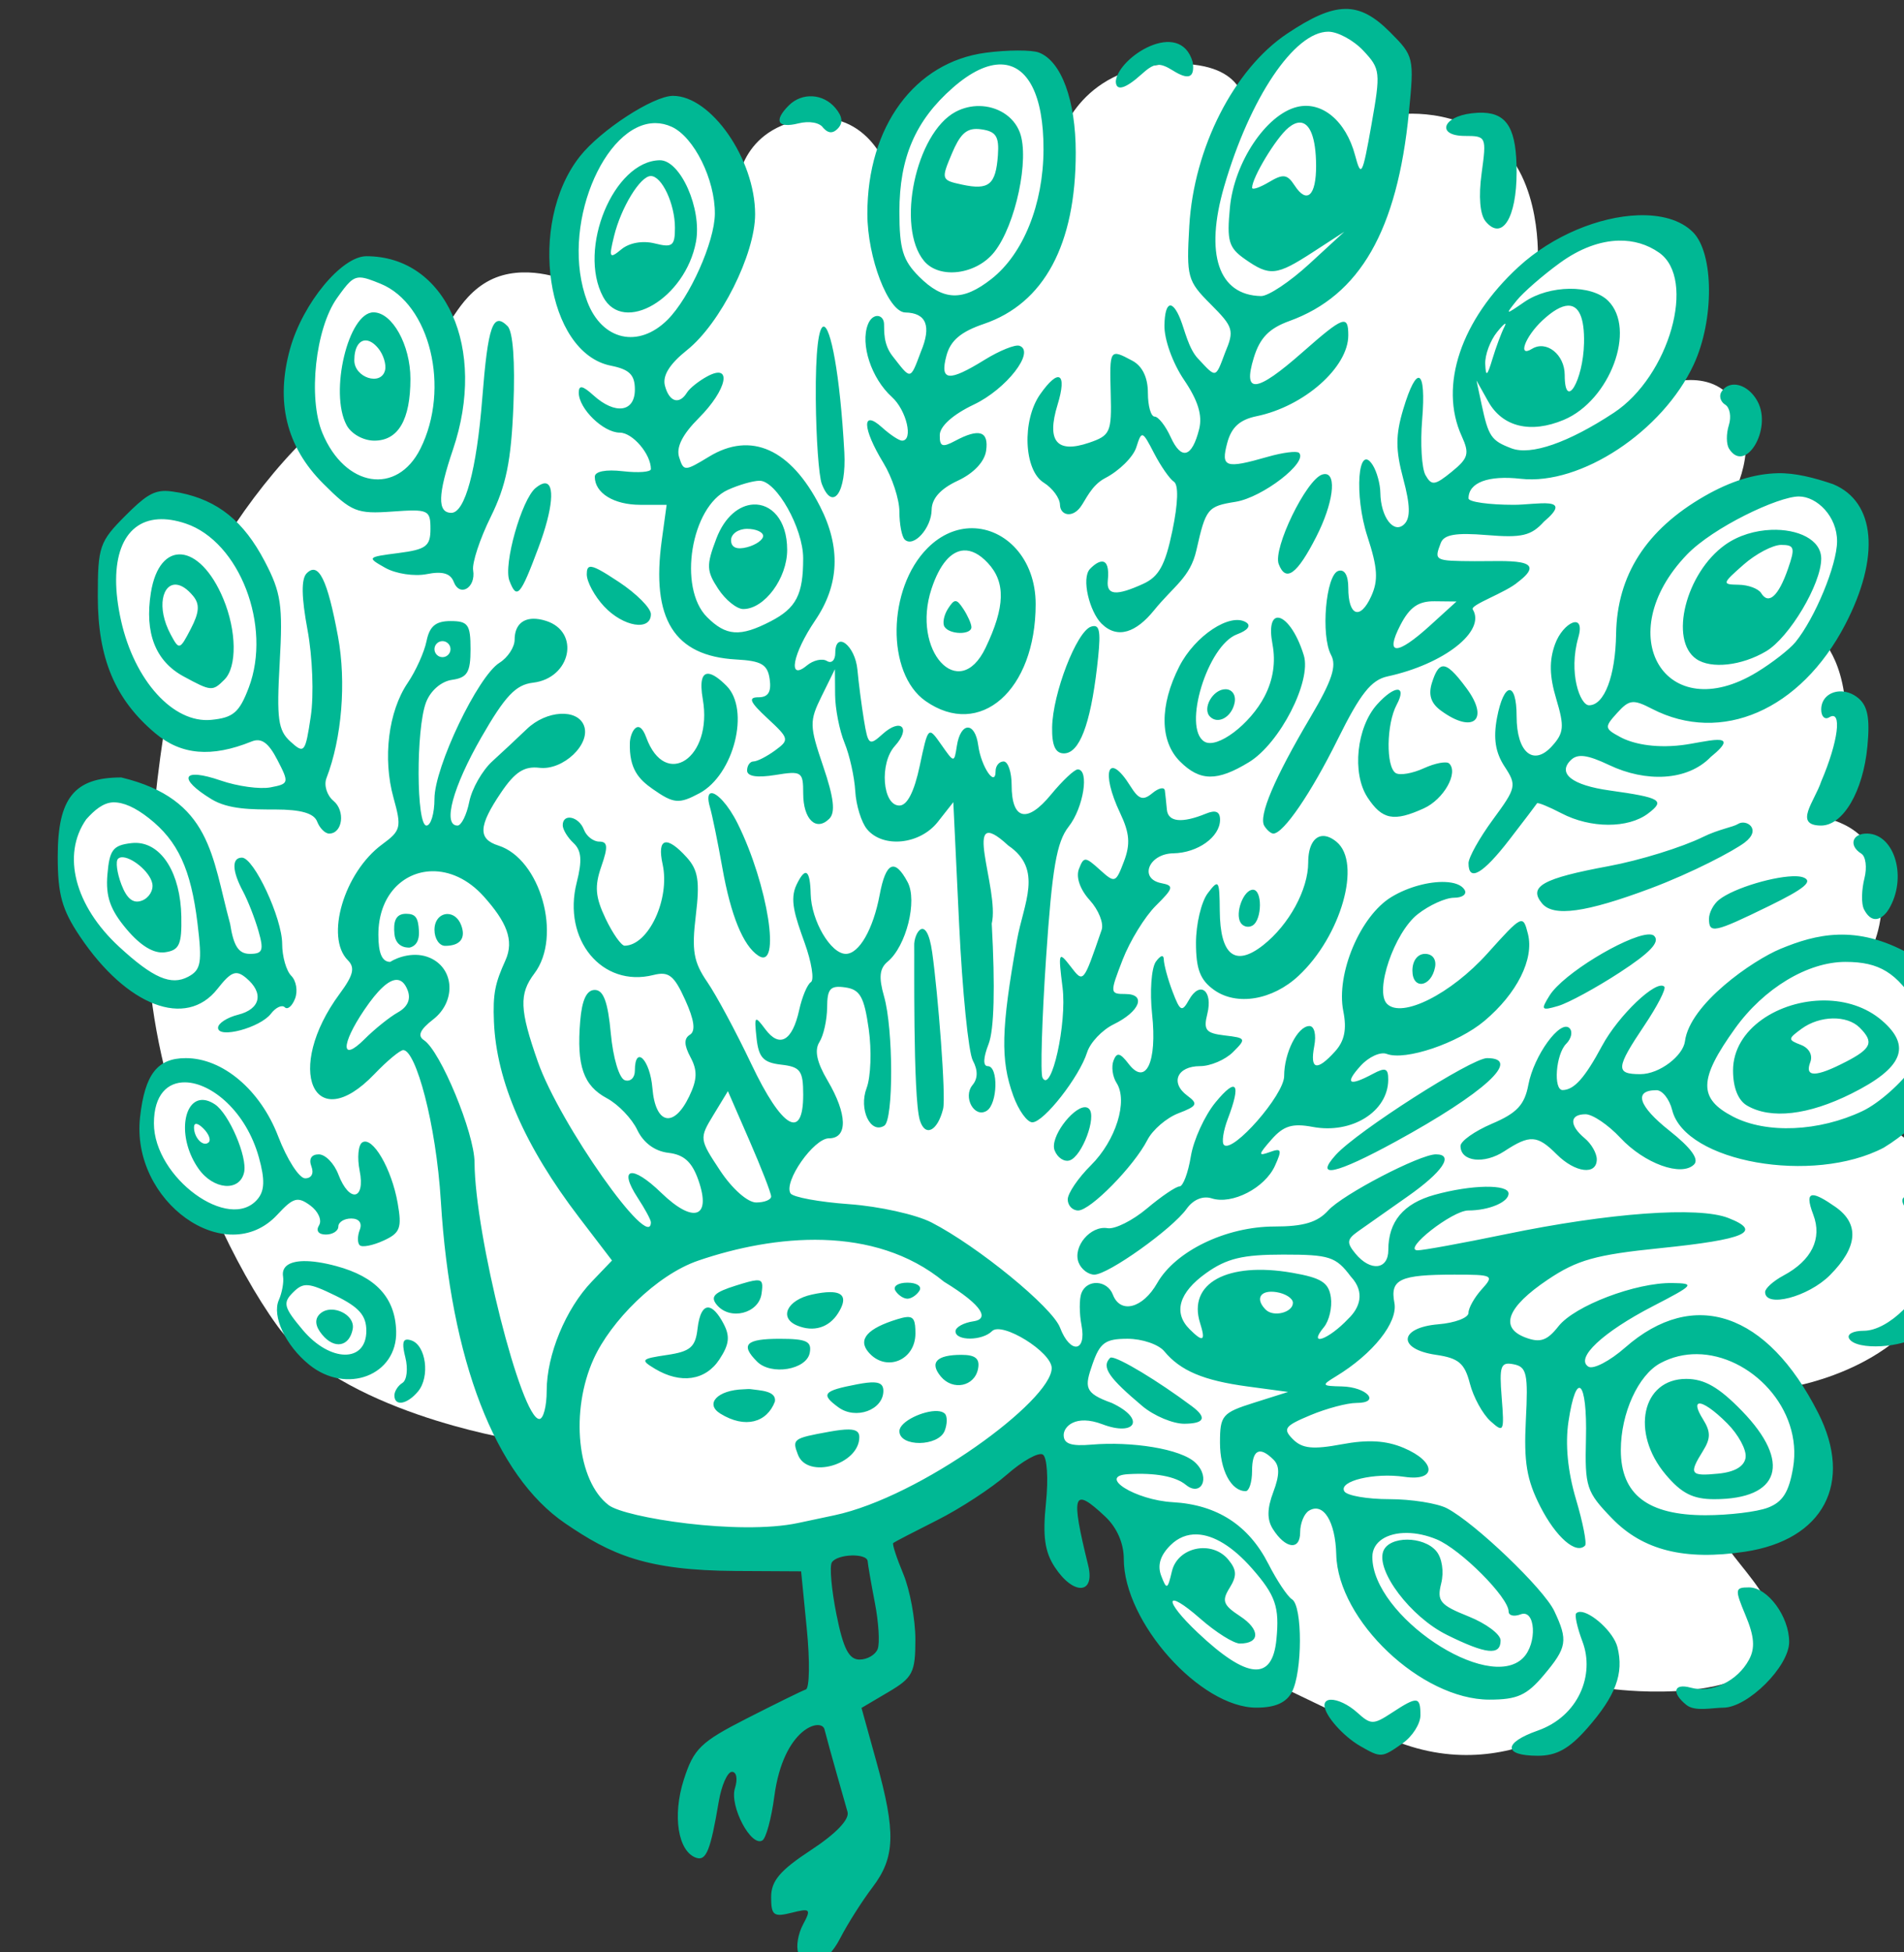 <?xml version="1.0" ?><svg height="367.227mm" viewBox="0 0 358.333 367.227" width="358.333mm" xmlns="http://www.w3.org/2000/svg">
    <rect x="0" y="0" width="358.333" height="367.227" fill="#333333" stroke="none"/>
    <path d="m 26978.898,4038.764 c -41.579,-1.399 -61.488,53.908 -61.488,53.908 0,0 0.824,-33.525 -59.915,-27.948 -60.739,5.576 -72.079,56.251 -72.079,56.251 0,0 11.127,-58.477 -40.318,-60.418 -51.447,-1.941 -79.327,82.318 -79.327,82.318 0,0 -13.107,-47.794 -60.935,-39.463 -47.828,8.331 -47.59,50.784 -47.59,50.784 0,0 -0.367,-72.069 -63.732,-54 -63.368,18.069 -58.504,117.285 -58.504,117.285 0,0 -29.008,-12.166 -53.322,0.338 -24.315,12.504 -30.228,41.061 -33.514,30.078 -3.286,-10.983 -27.478,-43.935 -56.303,-38.076 -28.826,5.859 -40.581,35.203 -45.65,77.869 l 0.468,0.102 c -1.249,15.756 0.962,30.753 3.852,42.617 -20.038,19.563 -39.913,45.079 -55.105,69.008 -31.215,-27.765 -60.54,-38.854 -75.606,-5.064 -29.255,65.616 8.055,110.765 32.525,131.691 -3.284,19.484 -6.14,40.399 -8.371,61.842 -20.81,-13.464 -38.609,-14.671 -48.8,6.562 -34.299,71.457 27.75,112.239 45.136,121.959 2.095,22.273 6.402,45.527 12.436,68.799 -10.08,9.38 -16.629,23.247 -14.135,43.801 4.48,36.921 24.287,47.838 47.611,51.08 13.946,31.164 29.521,59.057 44.756,80.064 43.748,60.324 166.164,80.262 166.164,80.262 0,0 19.434,35.655 42.246,51.623 22.813,15.968 44.794,17.696 110.508,24.117 65.715,6.421 214.324,-79.588 214.324,-79.588 l 62.616,57.809 c 0,0 12.203,32.528 42.056,74.518 29.854,41.99 71.348,45.539 71.348,45.539 0,0 -33.361,-15.954 75.155,36.129 89.856,43.127 161.993,-25.515 162.491,-32.864 0,0 84.49,11.658 112.09,-21.799 27.6,-33.457 -48.535,-85.248 -26.662,-85.586 21.874,-0.338 53.887,-38.609 53.887,-38.609 l -10.328,-68.52 c 0,0 90.365,-14.444 107.544,-84.991 17.18,-70.547 -40.818,-100.558 -40.818,-100.558 0,0 46.752,-36.076 41.026,-77.137 -5.727,-41.061 -51.055,-49.273 -51.055,-49.273 0,0 11.922,-23.15 4.506,-56.354 -7.416,-33.203 -42.715,-36.16 -42.715,-36.16 0,0 14.739,-0.93 19.059,-54.41 4.318,-53.48 -17.463,-72.32 -17.463,-72.32 0,0 35.205,-84.84 10.9,-101.422 -24.306,-16.582 -76.549,6.131 -76.549,6.131 0,0 22.907,-35.23 7.041,-67.758 -15.865,-32.528 -55.482,-16.307 -55.482,-16.307 0,0 51.257,-77.559 7.228,-104.342 -44.029,-26.782 -94.066,16.137 -94.066,16.137 0,0 3.594,-58.827 -30.746,-85.596 -33.212,-25.889 -72.459,-18.293 -72.459,-18.293 0,0 29.854,-34.64 -24.783,-57.367 -6.83,-2.841 -13.213,-4.199 -19.153,-4.398 z" fill="#FFFFFF" transform="translate(114.727,72.497) translate(-5489.376,191.468) matrix(0.265,0,0,0.265,-1524.344,-1328.946)"/>
    <path d="m 26989.18,4025.127 c -11.168,0.176 -23.881,6.021 -41.182,17.582 -37.768,25.243 -66.235,81.183 -69.432,136.435 -2.103,36.368 -1.363,39.081 15.176,55.621 16.178,16.177 16.888,18.568 10.225,34.416 -6.947,18.627 -6.207,18.046 -19.26,4.15 -6.654,-7.083 -9.31,-20 -12.43,-27.826 -5.629,-14.105 -11.018,-13.359 -11.377,4.197 -0.204,10.016 5.836,26.841 13.905,38.73 9.953,14.666 13.203,25.245 10.754,35 -5.076,20.225 -12.618,22.337 -20.217,5.664 -3.646,-8.004 -8.782,-14.555 -11.41,-14.555 -2.629,0 -4.778,-7.595 -4.778,-16.879 0,-10.861 -3.926,-18.977 -11.011,-22.77 -16.133,-8.638 -16.243,-8.472 -15.391,23.4 0.732,27.382 -0.272,29.657 -15.369,34.799 -22.956,7.816 -30.327,-1.064 -22.381,-26.951 6.962,-22.687 0.874,-26.334 -12.379,-7.41 -13.005,18.567 -11.583,53.865 2.525,62.674 6.262,3.911 11.472,10.976 11.567,15.703 0.155,7.403 8.444,9.657 14.42,1.826 3.814,-4.994 7.775,-15.616 17.728,-20.758 9.954,-5.144 19.883,-14.976 22.065,-21.846 3.834,-12.082 4.249,-11.948 12.615,4.205 4.758,9.187 11.091,18.292 14.074,20.23 3.395,2.206 2.999,15.207 -1.062,34.775 -5.081,24.467 -9.58,32.652 -20.752,37.742 -19.194,8.747 -26.179,8.13 -25.114,-2.373 1.888,-18.631 -6.835,-14.313 -12.64,-8.232 -6.388,6.691 -0.198,30.448 8.088,38.736 11.509,11.511 24.844,6.13 37.369,-9.326 14.159,-17.472 25.698,-23.239 30.096,-42.699 6.697,-29.634 7.867,-31.169 27.849,-34.361 19.141,-3.06 51.645,-28.14 45.035,-34.75 -1.523,-1.525 -11.55,-0.253 -22.281,2.826 -30.134,8.642 -33.349,7.533 -28.687,-9.904 2.968,-11.096 8.886,-16.473 20.855,-18.936 33.679,-6.929 65.1,-34.646 65.1,-57.42 0,-14.886 -3.365,-13.631 -32.661,12.152 -32.709,28.794 -42.452,29.852 -34.439,3.744 4.33,-14.105 10.876,-20.848 25.322,-26.068 50.067,-18.103 76.578,-64.365 84.819,-147.994 3.84,-38.98 3.574,-40.117 -13.43,-57.119 -11.114,-11.116 -20.737,-16.609 -31.904,-16.433 z m -11.866,16.164 c 6.696,0 17.878,6.071 24.848,13.492 12.137,12.918 12.38,15.148 5.74,52.656 -6.37,35.992 -7.311,37.742 -11.595,21.625 -6.518,-24.52 -23.672,-38.758 -41.352,-34.322 -21.894,5.495 -44.469,39.33 -47.535,71.25 -2.298,23.919 -0.927,28.645 10.664,36.766 17.634,12.352 22.342,11.86 48.4,-5.061 l 22.143,-14.375 -24.926,22.916 c -13.709,12.603 -29.082,22.828 -34.158,22.74 -30.311,-0.568 -40.17,-29.836 -26.217,-77.836 18.309,-62.979 49.88,-109.852 73.988,-109.852 z m -150.931,35.147 c 0,7.383 6.701,5.554 18.371,-5.01 8.965,-8.111 12.62,-8.525 22.234,-2.522 10.395,6.49 15.685,5.808 14.004,-5.997 -9.025,-31.527 -52.984,-3.544 -54.609,13.528 z m -69.621,-21.787 c -6.859,0.024 -15.016,0.555 -22.817,1.588 -50.44,6.69 -84.097,52.456 -84.017,114.381 0.02,31.194 14.859,69.75 26.935,70.006 14.999,0.298 18.711,9.692 11.041,27.936 -7.752,20.739 -7.001,19.688 -20.07,3.074 -6.729,-8.557 -5.843,-17.925 -6.066,-22.978 -0.298,-6.866 -8.103,-8.078 -11.442,0.421 -5.556,14.145 2.442,38.365 17.024,51.562 10.425,9.436 15.431,30.98 7.199,30.98 -2.102,0 -8.507,-4.238 -14.233,-9.422 -14.51,-13.129 -13.965,0.679 0.996,25.217 6.251,10.25 11.366,25.835 11.366,34.631 0,8.796 1.686,17.675 3.746,19.736 v 0 c 6.142,6.141 19.012,-8.006 19.148,-21.047 0.08,-8.022 6.323,-14.991 18.5,-20.648 11.326,-5.265 19.078,-13.455 20.199,-21.348 1.979,-13.936 -4.951,-16.105 -22.119,-6.916 -8.99,4.813 -10.971,4.026 -10.804,-4.271 0.127,-6.24 9.458,-14.555 24.193,-21.547 23.183,-11.003 43.939,-37.77 32.371,-41.744 -3.033,-1.042 -14.148,3.442 -24.699,9.961 -25.667,15.866 -31.973,15.173 -27.121,-2.967 2.861,-10.701 10.247,-16.96 26.547,-22.502 42.827,-14.555 65.279,-56.372 65.279,-121.59 0,-37.187 -10.207,-64.937 -26.133,-71.049 -2.605,-1 -8.165,-1.485 -15.023,-1.461 z m -11.664,9.906 c 18.637,0.514 30.072,21.674 29.925,60.504 -0.146,38.729 -14.329,73.953 -36.931,91.733 -20.404,16.048 -34.212,15.617 -51.442,-1.615 -11.534,-11.53 -13.972,-19.579 -13.972,-46.102 0,-38.298 11.337,-64.638 37.834,-87.904 13.086,-11.489 24.823,-16.884 34.586,-16.615 z m -233.196,22.277 c -14.024,0 -51.525,24.4 -66.226,43.088 -37.452,47.611 -23.825,139.295 22.066,148.471 13.22,2.648 17.076,6.469 17.076,16.938 0,16.109 -14.013,18.059 -29.439,4.098 -7.707,-6.975 -10.41,-7.458 -10.41,-1.867 0,11.366 17.469,28.369 29.146,28.369 9.092,0 22.088,15.22 22.088,25.867 0,2.115 -8.966,2.795 -19.924,1.516 -12.098,-1.411 -19.925,0.131 -19.925,3.932 0,11.584 13.535,19.922 32.339,19.922 h 18.678 l -3.453,25.186 c -7.655,55.847 8.774,82.174 52.799,84.607 18.066,0.995 22.359,3.521 23.851,14.023 1.28,9.013 -1.077,12.811 -7.949,12.811 -7.61,0 -6.204,3.3 6.367,14.949 15.473,14.341 15.695,15.271 5.436,22.773 -5.882,4.3 -12.769,7.814 -15.301,7.814 -2.533,0 -4.605,2.9 -4.605,6.439 0,4.181 6.993,5.303 19.925,3.209 18.904,-3.071 19.924,-2.397 19.924,13.15 0,18.368 9.196,27.213 18.555,17.857 4.439,-4.439 3.221,-14.866 -4.328,-37.08 -9.855,-28.991 -9.925,-32.078 -1.11,-49.973 l 9.397,-19.068 0.137,18.133 c 0.07,9.97 3.083,25.34 6.695,34.156 3.612,8.813 7.038,24.227 7.613,34.252 0.576,10.025 4.34,22.195 8.364,27.039 11.339,13.664 37.566,10.96 50.265,-5.188 l 11.014,-13.998 4.115,86.438 c 2.263,47.542 6.635,91.15 9.717,96.91 3.706,6.924 3.653,12.82 -0.158,17.416 -7.095,8.547 1.231,23.777 10.029,18.338 7.786,-4.811 8.445,-31.701 0.773,-31.701 -3.478,0 -3.27,-5.864 0.551,-15.658 3.963,-10.158 4.755,-40.176 2.26,-85.531 5.798,-24.329 -23.128,-87.752 11.742,-55.43 25.059,16.995 10.865,40.902 6.139,67.357 -11.239,62.926 -11.761,84.91 -2.615,110.201 v 0.025 c 3.761,10.399 9.862,18.904 13.557,18.904 8.167,0 33.372,-32.181 38.899,-49.66 2.2,-6.962 10.706,-15.93 18.9,-19.926 18.656,-9.099 23.399,-21.498 8.225,-21.498 -10.989,0 -11.042,-0.689 -1.897,-24.314 5.177,-13.373 15.786,-30.636 23.578,-38.363 12.63,-12.523 13.058,-14.257 3.944,-16.012 -16.144,-3.111 -9.06,-20.892 8.441,-21.188 17.401,-0.3 33.223,-11.643 33.223,-23.824 0,-5.81 -3.113,-7.174 -9.963,-4.365 -17.11,7.024 -27.009,6.004 -27.807,-2.869 -0.421,-4.695 -1.065,-10.771 -1.424,-13.504 -0.361,-2.733 -4.356,-1.896 -8.877,1.857 -6.605,5.482 -9.672,4.499 -15.601,-4.996 -15.716,-25.164 -21.314,-10.446 -7.278,19.129 6.759,14.244 7.373,22.059 2.702,34.348 -5.843,15.366 -6.425,15.562 -17.17,5.842 -10.351,-9.368 -11.378,-9.402 -14.809,-0.463 -2.23,5.811 0.809,14.542 7.697,22.121 6.26,6.887 10.058,16.362 8.442,21.058 -13.242,38.474 -12.799,37.963 -22.334,25.617 -8.202,-10.618 -8.567,-9.593 -5.43,15.264 3.219,25.506 -7.981,75.856 -14.25,64.057 -1.554,-2.918 -0.411,-41.162 2.541,-84.977 4.301,-63.826 7.498,-82.37 16.076,-93.273 10.519,-13.373 14.82,-40.504 6.438,-40.592 -2.348,-0.029 -10.926,8.047 -19.063,17.945 -16.95,20.622 -27.902,17.932 -27.902,-6.844 0,-9.209 -2.562,-16.744 -5.693,-16.744 -3.132,0 -5.694,3.073 -5.694,6.83 0,12.08 -10.31,-3.155 -12.326,-18.213 -2.284,-17.075 -12.518,-16.829 -15.187,0.342 -1.896,12.198 -1.901,12.199 -11.127,-0.973 -9.185,-13.111 -9.26,-13.035 -15.221,15.062 -3.941,18.574 -8.903,28.246 -14.492,28.246 -11.995,0 -14.284,-30.017 -3.221,-42.24 11.765,-13.001 4.298,-20.237 -8.723,-8.453 -9.404,8.509 -10.268,7.861 -13.191,-9.953 -1.721,-10.477 -3.804,-26.543 -4.631,-35.693 -1.575,-17.423 -15.736,-28.192 -15.736,-11.965 0,5.144 -2.673,7.701 -5.942,5.68 -3.267,-2.019 -9.673,-0.578 -14.232,3.207 -13.876,11.514 -10.212,-8.258 5.941,-32.06 17.11,-25.213 18.246,-51.819 3.453,-80.807 -20.841,-40.835 -49.062,-53.518 -78.812,-35.428 -17.375,10.563 -18.082,10.576 -21.303,0.432 -2.234,-7.042 2.357,-16.186 13.932,-27.762 20.113,-20.115 24.112,-39.285 6.195,-29.697 -6.088,3.259 -12.641,8.473 -14.566,11.584 -5.493,8.891 -12.628,6.657 -15.649,-4.896 -1.859,-7.113 3.29,-15.388 15.772,-25.346 23.658,-18.879 48.283,-68.029 48.283,-96.371 0,-39.02 -31.238,-84.047 -58.307,-84.047 z m 99.094,0.33 c -6.036,-0.354 -12.162,1.784 -16.879,6.502 -10.899,10.895 -7.951,16.436 6.779,12.74 7.795,-1.96 15.367,-0.577 17.721,3.231 4.261,4.587 7.359,3.319 10.059,0.703 4.135,-4.137 3.725,-8.625 -1.34,-14.73 -4.357,-5.25 -10.303,-8.095 -16.34,-8.449 z m 118.527,6.904 c -5.698,-0.074 -11.568,1.244 -17.002,4.152 -28.245,15.118 -42.316,81.753 -22.343,105.822 10.922,13.159 37.231,9.772 49.978,-6.43 15.082,-19.175 25.089,-66.291 18.026,-84.867 -4.411,-11.604 -16.121,-18.515 -28.659,-18.678 z m 357.77,4.754 c -2.504,-0.086 -5.239,0.055 -8.221,0.406 -21.031,2.482 -25.051,16.066 -4.754,16.066 15.145,0 15.4,0.577 11.854,26.453 -2.272,16.563 -1.213,29.355 2.828,34.227 11.674,14.063 22.021,-2.409 22.021,-35.062 0,-29.689 -6.199,-41.486 -23.728,-42.09 z m -130.318,6.998 c 7.221,-0.062 11.544,10.7 11.64,30.49 0.104,21.45 -6.494,27.594 -15.234,14.188 -5.263,-8.073 -8.139,-8.453 -18.235,-2.42 -6.593,3.907 -11.986,5.733 -11.986,3.986 0,-7.187 16.975,-35.288 25.676,-42.506 3.002,-2.493 5.731,-3.717 8.139,-3.738 z m -457.461,0.375 c 3.783,0.033 7.617,0.869 11.449,2.615 15.862,7.229 30.849,37.443 30.656,61.809 -0.156,19.824 -17.827,59.404 -33.529,75.108 -20.624,20.626 -46.582,14.806 -57.074,-12.791 -19.909,-52.359 11.929,-127.056 48.498,-126.74 z m 227.89,4.15 c 1.1,0 2.269,0.101 3.522,0.279 10.383,1.478 12.677,5.08 11.715,18.396 -1.513,20.937 -6.397,24.939 -25.412,20.857 -14.889,-3.201 -15.048,-3.69 -7.219,-22.186 5.438,-12.848 9.698,-17.372 17.394,-17.348 z m -224.982,22.213 c -32.675,0.652 -58.441,62.84 -40.176,96.969 14.475,27.045 58.43,1.06 65.942,-38.98 4.401,-23.458 -11.073,-58.291 -25.766,-57.988 z m -6.289,11.203 c 7.883,0 17.146,19.844 17.146,36.734 0,12.876 -1.789,14.267 -14.304,11.125 -8.614,-2.16 -18.052,-0.507 -23.717,4.16 -8.494,6.997 -9.002,6.093 -5.233,-9.326 4.984,-20.379 18.63,-42.693 26.108,-42.693 z m 700.937,27.873 c -27.124,1 -60.236,14.172 -84.664,36.602 -40.897,37.551 -56.663,84.414 -40.402,120.102 5.698,12.511 4.79,15.748 -7.117,25.414 -11.95,9.699 -14.257,9.996 -18.567,2.357 -2.706,-4.8 -3.774,-22.515 -2.377,-39.377 3.015,-36.343 -3.672,-40.013 -13.447,-7.389 -5.49,18.345 -5.491,28.767 0,49.305 4.99,18.658 5.222,27.782 0.813,32.193 -7.415,7.414 -16.793,-4.8 -17.065,-22.215 -0.09,-6.263 -2.521,-15.097 -5.389,-19.627 -10.517,-16.627 -13.344,21.416 -3.767,50.697 7.271,22.227 7.824,31.094 2.648,42.451 -7.809,17.138 -16.263,14.009 -16.263,-6.019 0,-8.947 -2.684,-13.486 -7.116,-12.031 -8.849,2.912 -12.53,45.796 -5.119,59.642 4.183,7.812 0.704,18.293 -14.709,44.332 -25.56,43.188 -36.973,70.1 -32.675,77.057 v -0.012 c 1.85,2.992 4.722,5.438 6.384,5.438 7.214,0 26.803,-28.662 45.776,-66.984 15.975,-32.269 23.746,-42.077 35.318,-44.584 40.197,-8.7 70.059,-32.167 60.541,-47.566 -2.017,-3.263 23.477,-11.821 32.269,-19.554 22.977,-17.433 -8.236,-14.531 -31.007,-14.672 -28.528,-0.188 -28.807,-0.342 -23.959,-12.971 2.285,-5.956 10.743,-7.395 32.742,-5.572 24.803,2.058 31.435,0.501 40.496,-9.512 21.81,-18.433 -5.006,-11.973 -21.355,-11.973 -17.707,0 -32.194,-2.05 -32.194,-4.557 0,-11.281 13.992,-16.523 37.137,-13.914 42.526,4.79 100.823,-33.726 122.83,-81.156 14.651,-31.582 14.363,-78.99 -0.574,-93.93 -8.794,-8.794 -22.911,-12.575 -39.186,-11.975 z m -13.484,17.99 c 10.396,-0.221 20.162,2.603 28.639,8.539 26.773,18.756 7.269,87.693 -32.157,113.66 -32.259,21.247 -58.914,30.499 -72.734,25.242 -14.335,-5.448 -16.303,-8.335 -21.162,-31.061 l -3.651,-17.078 8.374,14.955 c 10.1,18.044 30.103,22.868 53.691,12.951 32.743,-13.769 51.603,-64.323 31.496,-84.428 -11.774,-11.777 -41.887,-11.401 -59.523,0.742 -13.598,9.362 -13.787,9.329 -5.538,-0.947 4.697,-5.854 18.531,-17.898 30.743,-26.77 14.048,-10.205 28.455,-15.523 41.822,-15.807 z m -889.436,11.062 c -17.551,0 -45.147,33.406 -54.144,65.537 -10.56,37.717 -2.767,69.646 23.385,95.793 20.194,20.198 23.993,21.742 49.074,19.943 25.722,-1.844 27.185,-1.184 27.185,12.283 0,12.318 -3.06,14.621 -22.771,17.166 -22.316,2.879 -22.501,3.089 -9.268,10.535 7.428,4.173 20.646,6.168 29.373,4.428 11.11,-2.226 16.865,-0.581 19.19,5.477 4.27,11.127 15.82,4.237 13.789,-8.221 -0.849,-5.206 4.781,-22.272 12.508,-37.924 10.939,-22.166 14.499,-39.609 16.088,-78.83 1.27,-31.355 -0.295,-52.695 -4.145,-56.547 -10.398,-10.401 -13.911,-0.35 -17.99,51.461 -3.98,50.553 -12.232,81.068 -21.926,81.068 -10.035,0 -9.707,-12.95 1.141,-44.926 24.355,-71.792 -4.969,-137.244 -61.489,-137.244 z m -4.279,15.133 c 3.434,0.089 7.738,1.718 14.348,4.416 35.208,14.367 49.692,74.269 28.306,117.076 -16.691,33.413 -53.629,27.485 -69.646,-11.185 -10.279,-24.814 -4.9,-74.218 10.422,-95.736 7.54,-10.588 10.847,-14.718 16.57,-14.57 z m 857.602,19.979 c 7.821,-0.271 11.804,8.651 11.429,26.484 -0.563,26.894 -13.724,48.658 -13.724,22.699 0,-14.512 -13.011,-24.86 -23.283,-18.512 -10.432,6.448 -4.811,-8.755 7.466,-20.193 7.345,-6.843 13.419,-10.316 18.112,-10.479 z m -848.285,4.74 c -17.895,0 -31.488,56.947 -19.112,80.072 3.344,6.247 11.876,11.01 19.725,11.01 16.978,0 25.617,-14.806 25.617,-43.898 0,-23.996 -12.891,-47.184 -26.23,-47.184 z m 803.734,8.078 c 0.349,0.012 0.171,0.767 -0.629,2.326 -2.134,4.164 -5.947,14.411 -8.473,22.773 -3.684,12.203 -4.689,12.895 -5.08,3.488 -0.269,-6.447 3.542,-16.694 8.471,-22.77 3.081,-3.8 5.129,-5.839 5.711,-5.818 z m -484.129,2.012 c -3.337,0.314 -5.768,16.388 -5.486,51.578 0.221,27.528 2.145,54.583 4.273,60.131 7.699,20.062 17.569,6.143 15.994,-22.557 -3.096,-56.403 -9.904,-89.611 -14.781,-89.152 z m -325.336,9.859 c 2.727,-0.055 5.886,1.685 9.016,5.455 3.743,4.513 5.955,11.604 4.914,15.754 -2.84,11.332 -21.819,5.167 -21.819,-7.082 0,-8.961 3.344,-14.036 7.889,-14.127 z m 971.867,31.365 c -3.535,0.075 -6.75,1.749 -8.894,5.219 -1.801,2.916 -0.568,6.973 2.742,9.018 3.313,2.047 4.467,8.604 2.572,14.576 -1.893,5.97 -1.848,13.441 0.106,16.596 11.379,18.416 30.907,-13.637 20.339,-33.383 -4.192,-7.835 -10.973,-12.15 -16.865,-12.025 z m 31.168,62.887 c -16.832,0.402 -33.843,5.849 -51.967,16.244 -41.411,23.75 -62.209,56.164 -62.847,97.922 -0.453,29.798 -8.346,50.578 -19.207,50.578 -6.336,0 -14.848,-23.036 -7.615,-48.199 5.306,-18.458 -10.861,-10.794 -16.518,4.755 -4.263,11.713 -4.026,22.727 0.84,38.969 5.863,19.566 5.455,24.107 -3.012,33.461 -13.191,14.575 -25.145,4.525 -25.145,-21.143 0,-25.401 -9.104,-24.64 -13.945,1.164 -2.705,14.42 -1.133,24.503 5.362,34.418 8.78,13.402 8.416,15.066 -8.194,37.652 -9.559,13.002 -17.379,26.973 -17.379,31.053 v -0.016 c 0,13.579 10.23,7.676 29.084,-16.779 10.261,-13.304 19.062,-24.878 19.557,-25.719 0.496,-0.837 8.327,2.347 17.402,7.082 20.667,10.792 47.341,10.844 61.496,0.129 12.34,-9.339 9.172,-11.229 -27.423,-16.363 -26.465,-3.708 -37.061,-11.942 -27.581,-21.426 4.871,-4.866 11.764,-3.999 27.506,3.473 25.728,12.211 55.367,11.437 72.02,-5.851 23.652,-19.186 -4.472,-10.264 -20.689,-8.35 -20.654,2.433 -35.606,-1.474 -43.364,-5.623 -11.533,-6.173 -11.663,-7.083 -2.473,-17.236 8.629,-9.533 11.368,-9.863 24.733,-2.951 49.243,25.465 105.59,0.948 137.203,-59.693 25.015,-47.985 21.691,-87.131 -8.469,-99.734 -13.533,-4.65 -27.193,-8.107 -39.375,-7.816 z m -321.652,0.604 c -0.573,0.016 -1.195,0.126 -1.867,0.338 -11.353,3.57 -35.147,52.528 -30.903,63.586 5.042,13.142 13.043,7.307 26.713,-19.49 12.029,-23.579 14.646,-44.676 6.057,-44.434 z m -401.434,4.744 c 11.931,0 30.938,33.763 30.938,55.037 0.03,25.828 -4.893,35.349 -23.158,44.793 -21.606,11.174 -31.581,10.502 -45.135,-3.055 -20.782,-20.78 -11.352,-78.39 14.783,-90.299 7.818,-3.565 17.976,-6.477 22.572,-6.477 z m -152.652,1.84 c -1.693,0.083 -3.846,1.151 -6.455,3.316 -9.948,8.257 -22.971,54.37 -18.584,65.803 5.272,13.74 7.781,10.886 20.639,-23.48 10.411,-27.826 11.734,-45.997 4.4,-45.639 z m 890.736,9.321 c 12.797,0 27.253,14.127 27.117,31.983 -0.125,16.795 -15.683,54.39 -29.55,71.412 -4.141,5.081 -16.449,14.678 -27.352,21.326 -65.027,39.639 -104.481,-26.394 -49.809,-83.367 18.684,-19.465 64.955,-41.355 79.594,-41.355 z m -1160.222,-3.938 c -9.047,0.035 -15.15,4.46 -28.039,17.348 -18.662,18.662 -19.831,22.056 -19.831,57.633 0,43.886 12.232,73.003 40.747,96.998 18.479,15.548 39.997,17.409 68.457,5.912 6.947,-2.806 11.979,0.775 18.322,13.043 8.461,16.36 8.302,16.992 -4.881,19.516 -7.493,1.432 -23.325,-0.733 -35.182,-4.807 -28.041,-9.64 -30.763,-1.454 -6.7,13.217 12.02,7.326 28.699,7.296 45.294,7.296 18.228,0.017 27.449,2.672 29.709,8.56 v 0 c 1.802,4.697 5.645,8.539 8.539,8.539 9.552,0 11.656,-16.113 3.037,-23.264 -4.658,-3.864 -6.886,-11.095 -4.961,-16.072 10.944,-28.307 14.194,-68.147 8.203,-100.527 -7.511,-40.598 -13.812,-53.338 -22.22,-44.934 -3.963,3.965 -3.782,16.776 0.566,40.16 3.582,19.26 4.596,46.284 2.311,61.525 -3.869,25.799 -4.602,26.706 -14.391,17.852 -8.825,-7.989 -9.932,-16.071 -7.672,-56.004 2.313,-40.886 0.996,-49.806 -10.611,-71.955 -14.98,-28.582 -33.148,-43.269 -60.313,-48.76 -3.527,-0.576 -7.212,-1.27 -10.384,-1.277 z m 417.572,9.658 c -9.778,0.564 -20.164,8.398 -26.19,24.279 -7.16,18.871 -7.012,22.827 1.342,35.576 5.17,7.89 13.182,14.346 17.807,14.346 15.017,0 31.18,-21.77 31.18,-42 0,-21.639 -11.567,-32.927 -24.139,-32.201 z m -422.629,10.482 c 5.801,-0.386 12.362,0.581 19.611,3.016 38.239,12.838 61.321,72.839 44.797,116.449 -6.701,17.684 -11.027,21.403 -26.681,22.922 -26.879,2.606 -54.474,-27.749 -64.026,-70.428 -9.668,-43.204 1.162,-70.286 26.299,-71.959 z m 578.092,6.334 c -10.719,-0.037 -21.853,4.323 -31.565,14.035 -28.714,28.713 -29.543,89.004 -1.494,108.648 38.701,27.107 78.211,-7.637 78.211,-68.773 0,-32.467 -21.572,-53.829 -45.152,-53.91 z m -159.787,0.459 c 6.262,0 11.384,2.262 11.384,5.031 0,2.762 -5.122,6.363 -11.384,8.002 -7.4,1.935 -11.387,0.176 -11.387,-5.027 0,-4.404 5.124,-8.006 11.387,-8.006 z m 727.4,0.703 c -11.243,0.42 -23.224,3.804 -32.779,10.607 -27.943,19.896 -39.997,67.719 -20.444,81.107 10.472,7.17 32.112,4.775 49.471,-5.481 16.537,-9.769 39.182,-47.777 39.182,-65.764 0,-13.641 -16.691,-21.171 -35.43,-20.471 z m 6.988,10.68 c 9.499,0 10.068,2.024 4.815,17.092 -6.745,19.345 -13.75,25.673 -19.01,17.158 -1.968,-3.18 -9.188,-5.883 -16.049,-5.963 -11.918,-0.172 -11.763,-0.803 3.5,-14.232 8.785,-7.731 20.82,-14.055 26.744,-14.055 z m -580.494,3.953 c 5.43,-0.285 11.199,2.604 17.006,8.805 12.854,13.722 12.401,31.227 -1.562,60.357 -18.839,39.306 -52.889,2.082 -38.362,-41.934 5.762,-17.461 13.868,-26.753 22.918,-27.229 z m -555.59,2.832 c -10.001,-0.839 -18.673,8.091 -21.72,27.15 -4.573,28.596 3.249,48.612 23.234,59.447 19.61,10.638 20.561,10.709 29.012,2.256 9.036,-9.034 8.666,-34.682 -0.826,-57.391 -8.367,-20.016 -19.698,-30.624 -29.7,-31.463 z m 289.951,8.846 c -1.626,0.384 -2.111,2.191 -2.111,5.268 0,5.324 5.569,15.608 12.377,22.857 13.603,14.477 33.164,17.659 33.164,5.391 0,-4.283 -10.247,-14.562 -22.771,-22.85 -12.072,-7.989 -17.948,-11.306 -20.659,-10.666 z m -293.273,12.639 c 3.366,0.408 7.343,2.861 11.578,7.965 4.855,5.854 4.452,11.629 -1.635,23.359 -7.836,15.106 -8.277,15.228 -14.293,3.99 -10.353,-19.348 -5.748,-36.54 4.35,-35.314 z m 553.078,11.65 c -1.542,-0.036 -3.054,1.753 -5.367,5.35 -2.925,4.549 -4.052,10.312 -2.51,12.81 3.558,5.737 19.248,5.956 19.127,0.252 -0.05,-2.348 -2.61,-8.109 -5.693,-12.807 -2.439,-3.707 -4.014,-5.569 -5.557,-5.605 z m 340.242,0.098 15.508,0.168 -18.592,16.912 c -23.822,21.667 -32.514,21.599 -21.257,-0.168 6.585,-12.732 12.778,-17.04 24.341,-16.912 z m -111.439,11.643 c -3.979,0.07 -6.139,6.013 -3.738,18.811 2.386,12.722 0.506,25.228 -5.555,36.949 -10.361,20.033 -33.894,37.733 -42.83,32.209 -15.676,-9.689 2.236,-68.391 23.24,-76.158 7.646,-2.83 10.156,-6.186 6.373,-8.521 -11.296,-6.986 -36.274,9.533 -47.398,31.338 -14.112,27.655 -13.939,53.024 0.455,67.416 v 0 c 14.21,14.207 26.389,14.343 49.033,0.535 21.895,-13.355 44.561,-57.48 38.939,-75.811 -5.288,-17.241 -13.406,-26.861 -18.521,-26.771 z m -528.891,0.773 c -8.187,0.22 -13.062,5.479 -13.062,14.842 0,5.326 -4.848,12.712 -10.774,16.414 -15.362,9.594 -46.154,74.002 -46.154,96.539 0,10.463 -2.562,19.016 -5.693,19.016 -7.257,0 -7.496,-68.527 -0.309,-87.432 3.167,-8.325 10.789,-14.93 18.5,-16.021 10.84,-1.537 13.117,-5.317 13.117,-21.785 0,-17.438 -1.771,-19.926 -14.177,-19.926 -10.553,0 -14.918,3.638 -17.079,14.23 -1.596,7.831 -7.615,21.182 -13.377,29.674 -13.743,20.255 -17.852,53.572 -10.062,81.586 5.838,20.998 5.29,23.235 -8.107,33.072 -26.984,19.82 -40.632,65.91 -24.338,82.203 5.26,5.261 3.953,10.631 -5.803,23.828 -39.577,53.529 -18.585,102.153 24.629,57.047 8.999,-9.394 18.238,-17.078 20.531,-17.078 8.855,0 23.281,51.729 26.708,107.41 6.945,112.814 38.533,194.617 88.254,228.533 32.74,22.334 57.428,33.497 121.37,33.84 l 46.229,0.254 4.052,41.117 c 2.231,22.616 1.92,41.845 -0.687,42.734 -2.606,0.887 -21.389,10.109 -41.74,20.484 -33.041,16.848 -37.853,21.505 -44.924,43.498 -8.237,25.618 -4.153,51.211 8.859,55.531 7.037,2.336 10.099,-5.308 15.901,-39.699 1.98,-11.742 6.219,-21.348 9.419,-21.348 3.275,0 4.199,5.102 2.116,11.666 -3.992,12.574 11.505,41.981 19.513,37.033 2.582,-1.592 6.385,-15.656 8.454,-31.25 6.476,-48.817 33.475,-56.103 35.634,-47.564 3.367,13.324 15.073,53.883 16.364,58.58 1.472,5.358 -8.194,15.449 -25.956,27.088 -21.933,14.371 -28.302,21.876 -28.302,33.35 0,13.03 1.74,14.366 14.529,11.156 13.364,-3.352 14.015,-2.682 8.102,8.367 -3.532,6.611 -5.033,15.658 -3.325,20.111 l -0.03,-0.01 c 5.348,13.932 19.851,8.863 29.777,-10.41 5.242,-10.175 15.554,-26.43 22.918,-36.117 16.159,-21.263 16.714,-38.952 2.795,-89.152 l -10.595,-38.209 19.132,-11.289 c 17.275,-10.192 19.135,-13.811 19.135,-37.281 0,-14.295 -3.875,-35.267 -8.613,-46.608 -4.737,-11.34 -7.941,-21.194 -7.117,-21.904 0.824,-0.707 14.854,-7.995 31.175,-16.193 16.323,-8.198 38.663,-22.795 49.643,-32.436 10.981,-9.641 22.414,-16.015 25.408,-14.166 3.046,1.882 4.031,17.038 2.238,34.412 -2.42,23.448 -0.893,34.577 6.243,45.467 13.296,20.295 28.838,19.481 23.736,-1.238 -12.586,-51.111 -10.821,-56.145 12.123,-34.588 8.302,7.801 13.176,18.936 13.176,30.105 0,44.775 54.216,105.529 94.174,105.529 13.237,0 21.129,-3.451 25.173,-11.01 7.578,-14.157 7.662,-61.23 0.122,-65.893 -3.176,-1.964 -10.713,-13.253 -16.75,-25.084 -14.097,-27.633 -36.515,-42.097 -67.991,-43.877 -26.575,-1.5 -53.795,-18.588 -31.677,-19.885 19.236,-1.127 33.686,1.549 41.07,7.604 10.513,8.621 17.793,-4.72 7.05,-15.461 -10.36,-10.363 -46.325,-15.497 -73.941,-13.123 -14.677,1.263 -19.924,-0.534 -19.924,-6.828 0,-5.867 8.315,-14.914 27.548,-7.607 23.222,8.823 31.183,-3.595 6.609,-15.141 -19.74,-7.065 -19.356,-11.211 -13.701,-27.559 5.323,-15.273 9.107,-18.006 24.947,-18.006 10.269,0 21.976,3.982 26.015,8.85 11.508,13.869 27.873,20.789 59.112,25 l 28.869,3.889 -24.195,7.652 c -22.634,7.157 -24.196,8.986 -24.196,28.379 0,19.477 7.904,34.397 18.219,34.397 2.505,0 4.555,-6.405 4.555,-14.236 0,-15.216 5.31,-18.025 15.267,-8.07 4.417,4.42 4.371,10.898 -0.166,22.916 -4.446,11.784 -4.549,19.57 -0.343,26.238 8.946,14.183 19.396,15.488 19.396,2.424 0,-6.335 2.785,-13.245 6.189,-15.348 10.226,-6.319 18.873,7.508 19.463,31.131 1.175,46.805 60.479,102.953 108.737,102.953 19.807,0 26.569,-3.056 38.734,-17.514 16.435,-19.532 17.242,-24.493 7.367,-45.381 -7.481,-15.822 -56.305,-62.539 -76.222,-72.932 -6.839,-3.569 -25.26,-6.49 -40.936,-6.49 -15.676,0 -30.04,-2.487 -31.918,-5.525 -4.495,-7.271 21.163,-13.483 42.664,-10.328 23.115,3.389 22.669,-10.781 -0.646,-20.584 -12.477,-5.246 -25.337,-5.984 -43.868,-2.523 -20.474,3.826 -28.063,3.054 -34.648,-3.535 -7.447,-7.445 -6.002,-9.444 12.375,-17.125 11.443,-4.781 26.166,-8.693 32.713,-8.693 17.59,0 7.487,-11.338 -10.453,-11.721 -14.337,-0.31 -14.603,-0.769 -4.153,-7.117 26.373,-16.014 44.181,-38.407 41.54,-52.225 -3.194,-16.711 3.848,-20.021 42.574,-20.021 27.617,0 28.468,0.455 19.459,10.41 -5.183,5.725 -9.422,13.258 -9.422,16.738 0,3.474 -9.607,7.117 -21.348,8.09 -28.128,2.328 -29.378,17.677 -1.765,21.689 16.106,2.34 20.385,5.959 24.107,20.387 2.49,9.649 9.052,21.639 14.584,26.645 9.493,8.593 9.943,7.659 8.01,-16.652 -1.799,-22.607 -0.757,-25.504 8.529,-23.66 9.277,1.837 10.338,6.723 8.631,39.586 -1.543,29.724 0.574,42.426 10.221,61.336 11.13,21.817 25.356,34.259 31.802,27.812 1.42,-1.421 -1.479,-16.255 -6.441,-32.967 -5.86,-19.731 -7.727,-39.037 -5.326,-55.051 5.576,-37.181 13.44,-29.598 12.431,11.984 -0.837,34.518 0.239,37.82 18.522,56.717 21.92,22.656 51.528,30.072 94.416,23.637 55.805,-8.369 77.165,-48.806 52.006,-98.455 -36.237,-71.509 -88.437,-89.211 -137.096,-46.488 -10.922,9.59 -22.664,15.704 -26.092,13.586 -9.64,-5.96 10.123,-24.501 45.742,-42.914 29.409,-15.205 30.249,-16.207 13.823,-16.463 -25.966,-0.406 -69.357,16.088 -80.887,30.744 -7.966,10.125 -12.896,11.831 -23.184,8.027 -18.96,-7.015 -13.383,-21.684 15.657,-41.189 20.848,-13.999 33.939,-17.672 79.656,-22.324 60.829,-6.196 73.357,-11.729 48.521,-21.438 -21.226,-8.302 -84.63,-3.675 -158.105,11.523 -30.872,6.388 -59.052,11.519 -62.621,11.432 -10.937,-0.302 24.735,-28.285 36.058,-28.285 14.59,0 28.612,-5.878 28.612,-11.994 0,-6.825 -26.415,-6.376 -52.59,0.891 -22.062,6.127 -32.801,18.96 -32.801,39.193 0,14.014 -12.643,15.427 -23.283,2.606 -6.402,-7.717 -6.167,-10.178 1.484,-15.656 4.995,-3.574 20.909,-14.774 35.366,-24.885 24.978,-17.471 33.43,-30 20.236,-30 -11.512,0 -66.226,28.5 -76.492,39.838 -7.632,8.437 -17.536,11.395 -38.119,11.395 -34.325,0 -70.358,17.37 -83.329,40.17 -10.204,17.931 -26.149,22.098 -31.476,8.219 -4.04,-10.53 -18.468,-11.216 -22.363,-1.065 -1.554,4.111 -1.529,14.358 0.08,22.773 3.683,19.269 -8.067,20.568 -15.246,1.684 -5.517,-14.508 -58.334,-57.711 -91.276,-74.656 -10.933,-5.624 -37.256,-11.47 -58.494,-12.988 -21.239,-1.52 -39.98,-4.972 -41.648,-7.668 -5.083,-8.228 16.486,-39.088 27.316,-39.088 13.506,0 13.095,-17.144 -0.984,-41.006 -7.696,-13.045 -9.483,-21.508 -5.78,-27.369 2.95,-4.663 5.372,-15.702 5.451,-24.527 0.07,-13.355 2.231,-15.749 12.844,-14.236 10.545,1.503 13.442,6.623 16.697,29.494 2.167,15.222 1.495,34.106 -1.494,41.967 -5.701,14.995 2.663,32.837 12.534,26.74 6.621,-4.091 6.508,-68.608 -0.159,-91.853 -3.871,-13.499 -3.214,-19.822 2.555,-24.609 13.206,-10.961 21.304,-43.199 14.189,-56.488 -9.173,-17.144 -15.464,-14.301 -19.828,8.955 -4.605,24.554 -14.6,41.996 -24.062,41.996 -10.717,0 -24.532,-23.545 -24.955,-42.537 -0.381,-17.005 -3.652,-19.844 -10.025,-6.584 -5.055,10.521 -1.321,21.672 5.736,41.295 4.962,13.79 6.954,26.344 4.435,27.898 -2.518,1.558 -6.253,10.455 -8.301,19.781 -4.84,22.035 -13.941,27.212 -24.042,13.676 -7.535,-10.095 -7.96,-9.672 -6.252,6.244 1.484,13.848 4.795,17.422 17.486,18.881 13.689,1.576 15.654,4.256 15.654,21.348 0,32.833 -15.122,23.91 -36.808,-21.723 -10.789,-22.703 -24.898,-48.96 -31.352,-58.353 -9.716,-14.14 -11.109,-22.257 -8.105,-47.184 2.929,-24.32 1.681,-32.257 -6.479,-41.273 -14.321,-15.822 -21.216,-13.836 -17.096,4.924 5.399,24.58 -9.919,57.489 -26.916,57.832 -2.399,0.047 -8.508,-8.607 -13.576,-19.238 -7.318,-15.345 -7.947,-22.958 -3.051,-37.002 4.899,-14.054 4.599,-17.682 -1.468,-17.682 -4.199,0 -9.11,-3.841 -10.912,-8.537 -3.614,-9.418 -15.02,-11.75 -15.02,-3.074 0,3.009 3.432,8.676 7.627,12.596 5.724,5.345 6.298,12.36 2.303,28.102 -10.294,40.558 18.068,74.756 54.427,65.631 10.946,-2.746 14.697,0.18 22.614,17.646 6.49,14.317 7.556,22.135 3.369,24.727 -4.333,2.678 -4.212,7.356 0.414,16.002 5.025,9.387 4.816,15.813 -0.912,27.76 -10.964,22.88 -24.008,19.987 -26.143,-5.799 -1.689,-20.407 -12.467,-31.072 -12.467,-12.332 0,4.957 -3.2,7.958 -7.115,6.674 -4.014,-1.32 -8.356,-15.794 -9.961,-33.209 -2.064,-22.377 -5.196,-30.871 -11.386,-30.871 -5.822,0 -9.12,7.073 -10.36,22.232 -2.594,31.692 2.271,45.721 18.947,54.647 8.023,4.295 17.718,14.371 21.543,22.395 4.417,9.26 12.495,15.225 22.129,16.344 11.133,1.291 16.826,6.494 21.375,19.547 9.332,26.769 -3.567,31.016 -26.549,8.738 -20.765,-20.121 -30.709,-17.881 -16.546,3.732 5.12,7.817 9.31,15.583 9.31,17.258 0,22.018 -64.792,-69.876 -80.223,-113.775 -13.051,-37.137 -13.497,-48.302 -2.503,-62.836 19.845,-26.238 4.328,-81.301 -25.586,-90.799 -14.632,-4.64 -14.183,-13.832 1.834,-37.533 9.939,-14.714 16.491,-18.94 27.345,-17.664 16.77,1.984 36.64,-16.834 31.614,-29.934 -4.684,-12.206 -26.669,-10.922 -40.518,2.365 -6.373,6.114 -17.431,16.444 -24.574,22.951 -7.142,6.507 -14.507,19.439 -16.365,28.733 -1.86,9.296 -5.622,16.898 -8.362,16.898 -10.753,0 -3.361,-27.358 16.918,-62.621 16.914,-29.407 24.444,-37.371 36.696,-38.801 26.895,-3.142 33.834,-36.087 9.244,-43.893 -3.408,-1.081 -6.506,-1.569 -9.235,-1.496 z m 398.442,5.191 c -0.638,0.01 -1.361,0.161 -2.174,0.432 -10.218,3.4 -27.199,47.364 -27.606,71.455 -0.216,12.921 2.31,18.5 8.371,18.5 10.923,0 18.711,-20.185 23.495,-60.889 2.656,-22.598 2.381,-29.561 -2.086,-29.498 z m -462.741,10.691 c 3.131,0 5.694,2.563 5.694,5.697 0,3.13 -2.563,5.689 -5.694,5.689 -3.131,0 -5.693,-2.56 -5.693,-5.689 0,-3.134 2.562,-5.697 5.693,-5.697 z m 710.196,17.934 c -2.973,0.454 -5.173,4.341 -7.451,11.52 -2.745,8.646 -0.819,14.648 6.396,19.922 22.922,16.762 34.684,6.489 18.158,-15.863 -8.182,-11.069 -13.281,-16.161 -17.103,-15.578 z m -520.969,5.273 c -4.956,-0.648 -6.551,5.455 -4.357,18.064 7.233,41.578 -26.587,64.369 -40.188,27.039 -5.433,-14.912 -11.403,-3.577 -11.619,3.949 -0.53,18.508 6.404,25.861 16.217,32.73 v 0 c 14.914,10.447 18.662,10.784 33.207,3.002 24.486,-13.104 36.129,-59.354 19.203,-76.277 -5.301,-5.301 -9.485,-8.119 -12.459,-8.508 z m 366.846,10.947 c -9.006,0 -16.719,13.72 -10.953,19.486 5.758,5.759 15.483,0.191 17.459,-9.996 1.043,-5.379 -1.774,-9.49 -6.506,-9.49 z m 122.226,0.346 c -2.812,-0.069 -8.143,3.364 -14.453,10.336 -14.681,16.225 -18.116,48.98 -6.926,66.062 v 0.014 c 10.42,15.9 18.718,17.515 40.069,7.783 14.057,-6.405 24.661,-25.139 18,-31.799 -1.839,-1.84 -9.95,-0.334 -18.026,3.348 -8.075,3.694 -17.053,5.226 -19.949,3.438 -7.08,-4.383 -6.686,-34.828 0.631,-48.502 3.764,-7.039 3.47,-10.611 0.658,-10.68 z m 314.014,1.185 c -7.169,0.263 -13.156,5.045 -13.156,12.861 0,4.974 2.562,7.468 5.693,5.533 9.343,-5.772 6.477,17.149 -5.693,45.543 -4.689,14.128 -19.944,31.181 -0.131,31.309 15.676,0 29.851,-24.137 32.918,-56.051 1.927,-20.053 0.268,-28.862 -6.488,-34.469 -4.116,-3.415 -8.842,-4.885 -13.143,-4.727 z m -1220.43,61.09 c -33.376,0 -45.136,14.61 -45.136,56.072 0,26.937 3.012,37.782 15.767,56.777 33.346,49.647 75.31,65.674 97.641,37.287 9.749,-12.394 13.234,-13.74 20.338,-7.844 12.839,10.652 10.356,22.133 -5.659,26.15 -7.826,1.968 -14.232,6.136 -14.232,9.266 v 0 c 0,7.976 29.862,0.029 37.566,-9.996 3.441,-4.475 7.863,-6.531 9.829,-4.562 1.965,1.964 5.254,-0.812 7.308,-6.166 2.055,-5.355 0.834,-12.64 -2.713,-16.188 -3.547,-3.548 -6.447,-13.723 -6.447,-22.615 0,-18.249 -20.066,-61.256 -28.58,-61.256 -7.352,0 -7.063,9.355 0.742,23.939 3.475,6.494 8.42,19.134 10.988,28.09 3.961,13.812 3.04,16.285 -6.06,16.285 -8.011,0 -11.575,-5.41 -14.065,-21.35 -13.089,-47.834 -13.198,-88.439 -77.287,-103.891 z m 419.137,11.16 c -2.289,0.108 -3.037,3.266 -1.014,10.188 1.602,5.479 5.533,24.701 8.735,42.719 6.041,33.986 14.786,55.362 25.552,62.451 16.463,10.84 6.883,-50.404 -14.67,-93.783 -6.688,-13.463 -14.787,-21.754 -18.603,-21.574 z m -424.881,6.514 c 7.323,-0.126 15.693,3.64 25.422,11.291 20.53,16.151 29.78,36.168 34.445,74.533 v 0 c 3.403,27.984 2.522,33.099 -6.537,37.945 -12.194,6.527 -24.986,0.995 -49.111,-21.234 -31.548,-29.072 -40.93,-65.403 -23.363,-90.481 5.771,-6.454 11.956,-11.787 19.144,-12.055 z m 1153.957,15.342 c -3.474,2.227 -13.752,3.742 -24.906,9.238 -14.873,7.322 -44.974,16.632 -66.891,20.693 -47.009,8.705 -57.357,14.488 -47.4,26.48 8.062,9.717 31.072,6.54 76.908,-10.605 29.973,-11.216 59.283,-26.763 67.003,-32.615 12.461,-9.446 1.072,-16.9 -4.714,-13.192 z m 92.082,6.832 c -11.071,-0.403 -13.792,8.527 -4.535,14.248 3.142,1.944 4.147,9.774 2.232,17.398 -1.916,7.63 -2.569,17.978 -0.199,22.426 6.543,12.28 14.452,4.608 17.463,-0.393 13.344,-22.162 4.316,-52.978 -14.961,-53.679 z m -386.799,1.709 c -6.289,0.097 -10.558,6.919 -10.558,18.836 0,19.214 -13.653,44.251 -32.002,58.684 -19.895,15.647 -30.563,7.197 -30.801,-24.42 -0.168,-21.893 -0.75,-22.743 -8.539,-12.445 -4.597,6.076 -8.357,21.943 -8.357,35.258 0,18.594 2.97,26.327 12.808,33.361 16.104,11.516 41.514,7.276 60.055,-10.023 30.205,-28.174 44.973,-80.149 27.01,-95.059 -3.482,-2.888 -6.757,-4.235 -9.616,-4.191 z m -842.656,4.916 c -1.203,-0.042 -2.429,0.01 -3.674,0.15 -13.064,1.506 -15.551,4.769 -17.019,22.32 -1.305,15.607 1.966,24.94 13.566,38.728 10.023,11.91 19.433,17.573 27.336,16.445 10.161,-1.451 11.979,-5.443 11.596,-25.438 -0.584,-30.409 -13.752,-51.577 -31.805,-52.207 z m -10.787,10.227 c 6.672,-0.751 20.277,9.984 21.98,18.625 0.937,4.747 -2.348,10.192 -7.298,12.086 -6.198,2.385 -10.765,-1.187 -14.67,-11.455 -3.118,-8.202 -4.196,-16.39 -2.393,-18.191 0.615,-0.616 1.428,-0.957 2.381,-1.064 z m 220.52,9.885 c 12.291,-0.258 25.655,5.367 36.949,18.008 15.81,17.692 21.814,30.853 15.283,45.297 -7.27,16.081 -8.988,23.41 -8.145,43.606 1.763,42.178 21.865,88.323 60.491,138.859 l 23.357,30.561 -14.351,14.984 c -18.527,19.34 -32.034,51.985 -32.034,77.42 0,11.058 -2.352,20.109 -5.226,20.109 -12.783,0 -45.765,-130.561 -46.022,-182.17 -0.103,-20.835 -24.212,-79.075 -35.904,-86.731 -4.791,-3.138 -2.869,-7.47 6.559,-14.779 16.001,-12.411 15.362,-35.583 -1.952,-43.518 -11.169,-5.119 -23.583,-0.537 -28.607,2.709 -5.749,0 -8.397,-6.086 -8.397,-19.295 0,-27.862 17.512,-44.631 37.999,-45.061 z m 969.08,3.562 c -14.086,-0.547 -44.186,8.134 -54.961,16.684 -3.914,3.108 -7.116,9.176 -7.116,13.492 0,10.76 3.598,9.995 42.6,-9.035 25.188,-12.291 31.553,-17.58 24.43,-20.312 -1.256,-0.482 -2.941,-0.75 -4.953,-0.828 z m -249.594,4.066 c -11.013,-0.422 -26.094,3.39 -38.115,10.721 -22.085,13.465 -39.367,54.535 -34.078,80.981 2.57,12.849 0.871,21.154 -5.842,28.574 -13.01,14.376 -18.012,13.098 -14.787,-3.775 1.546,-8.086 0.06,-14.234 -3.436,-14.234 -8.343,0 -17.941,19.005 -17.941,35.516 0,13.342 -36.543,55.084 -42.772,48.853 -1.7,-1.698 -0.456,-10.016 2.762,-18.482 9.643,-25.365 6.301,-29.924 -8.654,-11.805 -7.754,9.394 -15.675,26.686 -17.602,38.428 -1.928,11.741 -5.542,21.348 -8.033,21.348 -2.49,0 -12.883,7.03 -23.096,15.621 -10.213,8.595 -22.826,14.907 -28.029,14.025 -12.076,-2.048 -24.872,13.116 -20.559,24.363 1.819,4.735 6.843,8.611 11.168,8.611 9.842,0 55.368,-32.458 65.561,-46.74 4.693,-6.574 11.519,-9.403 17.847,-7.396 14.481,4.598 37.668,-7.337 44.838,-23.07 5.232,-11.484 4.727,-12.842 -3.642,-9.795 -8.424,3.071 -8.264,1.887 1.201,-8.889 8.594,-9.787 14.826,-11.697 29.289,-8.984 27.713,5.198 53.446,-10.814 53.639,-33.377 0.07,-8.289 -1.943,-9.076 -10.924,-4.271 -17.029,9.115 -20.238,7.026 -8.733,-5.689 5.768,-6.376 14.123,-10.193 18.571,-8.484 13.164,5.05 50.571,-7.583 69.431,-23.453 23.138,-19.469 35.355,-43.874 30.883,-61.691 -3.502,-13.953 -4.048,-13.694 -28.769,13.803 -25.936,28.85 -60.782,46.35 -71.311,35.822 -9.049,-9.047 5.157,-50.586 21.77,-63.654 8.174,-6.43 19.79,-11.691 25.814,-11.691 6.026,0 9.37,-2.561 7.436,-5.691 -2.137,-3.458 -7.279,-5.237 -13.887,-5.49 z m -136.361,5.486 c -6.686,0 -12.933,16.649 -8.774,23.377 1.791,2.9 5.644,3.802 8.559,1.998 6.772,-4.188 6.952,-25.375 0.215,-25.375 z m -601.514,17.082 c -7.682,0 -8.986,6.076 -8.204,14.287 1.029,10.813 10.917,9.696 10.917,9.696 6.429,-1.666 6.677,-8.372 6.489,-11.809 -0.525,-9.595 -2.454,-12.174 -9.202,-12.174 z m 29.537,0.156 c -4.779,-0.05 -9.297,3.947 -9.297,11.227 0,6.264 3.415,11.387 7.59,11.387 10.71,0 14.907,-5.478 11.334,-14.789 -2.033,-5.298 -5.91,-7.785 -9.627,-7.824 z m 852.105,14.57 c -15.733,1.474 -59.799,27.808 -69.47,43.295 -6.412,10.268 -5.861,10.933 6.121,7.406 7.242,-2.135 26.91,-12.825 43.705,-23.76 21.61,-14.067 28.763,-21.65 24.471,-25.945 -0.909,-0.908 -2.579,-1.207 -4.827,-0.996 z m 94.627,10.121 c -19.861,8.213 -64.575,39.208 -67.955,65.699 -1.288,10.092 -17.872,23.305 -31.716,23.305 -17.774,0 -17.409,-4.338 2.91,-34.588 9.204,-13.706 15.567,-26.092 14.138,-27.518 -5.447,-5.448 -32.579,20.375 -44.275,42.143 -12.147,22.608 -19.712,31.094 -27.871,31.262 -6.842,0.137 -4.919,-25.449 2.467,-32.836 3.705,-3.706 4.764,-8.701 2.355,-11.1 -6.498,-6.473 -25.302,19.378 -29.211,40.158 -2.687,14.283 -8.122,20.105 -25.799,27.639 -12.317,5.248 -22.396,12.369 -22.396,15.83 0,11.149 16.764,13.146 31.154,3.719 18.117,-11.872 23.384,-11.559 37.16,2.221 v 0 c 13.111,13.11 28.463,15.02 28.463,3.545 0,-4.317 -3.842,-11.033 -8.539,-14.932 -11.135,-9.244 -10.877,-17.078 0.567,-17.078 5.006,0 16.143,7.54 24.75,16.754 17.102,18.31 43.413,27.808 52.326,18.893 3.731,-3.728 -2.212,-11.866 -17.524,-23.992 -22.064,-17.475 -25.653,-28.732 -9.162,-28.732 4.173,0 9.187,6.373 11.143,14.162 9.268,36.928 100.032,53.015 150.254,26.631 55.714,-33.895 76.158,-102.537 18.621,-137.334 -38.252,-21.587 -67.102,-14.087 -91.86,-3.85 z m -615.326,-2.08 c 0.225,4.485 -1.011,107.515 4.008,123.816 3.736,12.135 12.517,7.848 16.508,-8.057 2.174,-8.661 -3.651,-82.138 -7.73,-111.022 -4.079,-28.884 -13.227,-13.508 -12.786,-4.738 z m 362.774,5.691 c -5.281,0 -8.957,4.867 -8.957,11.859 0,13.877 13.302,11.913 16.072,-2.369 1.089,-5.614 -1.814,-9.49 -7.115,-9.49 z m -191.258,5.699 c -3.108,4.697 -4.268,21.347 -2.574,36.998 3.694,34.14 -4.42,51.39 -16.655,35.414 -6.103,-7.968 -8.395,-8.463 -10.75,-2.328 -1.646,4.287 -0.673,11.408 2.162,15.822 8.273,12.87 -0.443,40.851 -18.226,58.51 -9.045,8.979 -16.445,19.867 -16.445,24.191 0,4.325 3.34,7.867 7.421,7.867 8.753,0 39.554,-31.378 49.168,-50.082 3.697,-7.199 13.612,-15.712 22.032,-18.928 13.374,-5.111 14.166,-6.696 6.269,-12.541 -12.323,-9.119 -7.187,-20.92 9.108,-20.92 7.343,0 17.861,-4.483 23.375,-9.961 9.562,-9.504 9.296,-10.051 -5.797,-11.815 -13.49,-1.58 -15.322,-3.835 -12.442,-15.307 4.156,-16.561 -5.265,-23.815 -12.994,-10.004 -5.03,8.988 -6.303,8.345 -11.734,-5.941 -3.352,-8.817 -6.101,-19.064 -6.18,-22.77 -0.261,-5.549 -4.953,0.621 -5.738,1.793 z m 489.857,0 c 24.073,0 36.434,7.6 51.19,31.475 10.606,14.502 4.797,32.502 -2.821,42.348 -8.429,12.164 -24.716,26.577 -36.191,32.033 -30.913,14.693 -68.258,16.315 -92.023,3.992 -24.781,-12.847 -24.47,-26.537 1.418,-62.584 20.497,-28.544 51.564,-47.264 78.427,-47.264 z m -1029.088,12.768 c 3.385,-0.061 6.049,2.398 7.965,7.393 2.427,6.322 0.01,11.793 -6.92,15.672 v 0 c -5.856,3.28 -16.499,11.812 -23.65,18.963 -16.916,16.916 -17.036,4.082 -0.193,-20.781 9.516,-14.043 17.16,-21.145 22.8,-21.246 z m 1014.463,14.623 c -32.299,-0.285 -65.22,20.027 -65.22,49.682 0,12.222 3.602,21.235 9.962,24.939 16.889,9.837 43.411,6.808 74.047,-8.461 36.613,-18.244 43.037,-33.61 21.719,-51.947 -11.274,-9.697 -25.826,-14.083 -40.508,-14.213 z m 5.555,12.746 c 7.569,-0.145 14.649,2.021 19.17,6.543 10.298,10.297 8.45,14.81 -9.963,24.332 v -0.021 c -21.211,10.986 -29.289,11.051 -25.131,0.215 1.919,-5.005 -0.823,-10.06 -6.67,-12.305 -9.345,-3.582 -9.314,-4.257 0.496,-11.43 6.473,-4.731 14.529,-7.189 22.098,-7.334 z m -1169.588,28.18 c -20.219,0 -29.073,11.375 -32.498,41.752 -6.776,60.126 61.219,108.524 97.484,69.394 11.329,-12.226 14.43,-13.095 23.37,-6.555 5.672,4.141 8.482,10.487 6.253,14.09 -2.395,3.878 -0.422,6.557 4.825,6.557 4.881,0 8.875,-2.562 8.875,-5.691 0,-3.132 4.116,-5.695 9.148,-5.695 5.509,0 7.93,3.178 6.084,7.984 -1.723,4.388 -1.742,9.344 -0.08,11.004 h 0.04 c 1.662,1.666 9.206,0.204 16.766,-3.236 11.976,-5.457 13.286,-8.886 10.179,-26.664 -4.267,-24.409 -17.804,-47.649 -25.123,-43.127 -2.89,1.784 -3.739,10.83 -1.884,20.105 4.199,20.998 -7.381,23.01 -15.129,2.627 -2.977,-7.827 -9.236,-14.23 -13.912,-14.23 -5.224,0 -7.237,3.293 -5.225,8.537 1.924,5.017 0.09,8.476 -4.449,8.476 -4.249,-0.034 -12.848,-13.411 -19.11,-29.725 -12.655,-32.974 -39.361,-55.603 -65.613,-55.603 z m 924.09,0 c -10.989,0 -92.289,51.977 -107.379,68.654 -15.62,17.258 0.04,13.784 42.533,-9.435 62.997,-34.429 90.145,-59.219 64.846,-59.219 z m -924.316,17.189 c 18.487,0.435 43.084,20.614 52.156,53.469 4.288,15.528 4.043,23.384 -0.912,29.352 -19.956,24.046 -73.682,-15.127 -73.682,-53.719 0,-20.454 9.788,-29.399 22.438,-29.102 z m 385.201,6.25 15.353,35.248 c 8.444,19.382 15.353,37.166 15.352,39.514 0,2.348 -4.783,4.269 -10.629,4.269 -6.084,0 -17.038,-9.684 -25.613,-22.643 -14.793,-22.356 -14.855,-22.86 -4.725,-39.516 z m -374.61,6.328 c -12.765,1.784 -15.815,28.079 -1.398,48.664 10.58,15.101 29.246,16.652 32.412,2.692 2.48,-10.94 -10.705,-41.675 -20.719,-48.303 -3.886,-2.571 -7.349,-3.464 -10.295,-3.053 z m 627.883,5.092 c -8.694,0.488 -24.757,21.499 -21.264,30.604 2.002,5.218 6.842,8.424 10.754,7.125 8.761,-2.91 19.288,-31.004 13.707,-36.586 -0.862,-0.863 -1.955,-1.212 -3.197,-1.143 z m -630.613,11.844 c 1.173,0.149 2.858,1.255 4.9,3.297 3.709,3.707 5.413,8.06 3.795,9.676 -3.799,3.799 -10.531,-2.933 -10.531,-10.529 0,-1.784 0.662,-2.592 1.836,-2.443 z m 1224.076,50.072 c -16.457,0 -16.746,4.192 -1.41,20.514 9.093,9.679 11.044,16.797 8.18,29.842 -4.882,22.223 -29.304,46.422 -46.85,46.422 -7.744,0 -12.25,2.499 -10.274,5.691 v 0 c 5.227,8.462 38.238,6.551 50.777,-2.938 41.836,-31.654 41.547,-99.531 -0.422,-99.531 z m -76.025,0.559 c -3.659,-0.033 -3.425,4.521 0.127,13.863 6.435,16.924 -1.173,32.431 -21.153,43.123 -7.192,3.85 -13.076,9.128 -13.076,11.732 0,11.448 30.529,3.538 45.979,-11.912 19.87,-19.872 21.232,-36.424 3.988,-48.502 -7.822,-5.479 -13.02,-8.279 -15.865,-8.305 z m -617.261,61.379 c 29.099,17.797 31.523,26.608 20.997,28.103 -7.045,0.999 -12.809,4.201 -12.809,7.117 0,6.96 18.956,6.853 25.936,-0.127 7.033,-7.037 42.377,14.853 42.377,26.244 0,23.053 -93.207,91.513 -154.316,104.482 l -25.824,5.481 c -42.004,8.915 -122.728,-3.749 -134.464,-12.659 -22.444,-17.044 -27.539,-66.768 -10.652,-103.945 11.984,-26.381 44.261,-59.441 74.359,-69.705 53.783,-18.341 124.743,-25.735 174.396,15.008 z m 240.897,-19.242 c 32.922,0 37.403,1.454 48.026,15.582 10.588,11.339 6.064,22.494 -1.723,29.889 -14.105,15.018 -29.193,20.285 -17.404,6.078 3.754,-4.526 5.99,-14.071 4.967,-21.211 -1.504,-10.49 -6.783,-13.839 -27.479,-17.434 -46.067,-7.998 -74.365,7.449 -65.398,35.699 4.082,12.866 2.169,13.981 -7.469,4.338 -11.74,-11.739 -7.542,-26.038 11.67,-39.744 14.703,-10.485 25.957,-13.197 54.81,-13.197 z m -695.8,4.635 c -10.217,0.218 -15.6,3.976 -14.471,10.943 0.641,3.957 -0.716,11.478 -3.018,16.711 -5.008,11.396 4.815,32.301 21.553,45.861 26.518,21.48 62.679,7.557 61.787,-23.789 -0.675,-23.747 -14.392,-38.628 -42.605,-46.225 -9.247,-2.489 -17.117,-3.633 -23.246,-3.502 z m 321.527,13.646 c -2.842,0.191 -7.361,1.501 -14.326,3.682 -15.539,4.862 -18.497,7.851 -13.604,13.748 9.336,11.249 29.73,6.165 31.74,-7.912 1.006,-7.047 0.927,-9.836 -3.81,-9.518 z m 107.408,1.645 c -6.631,0 -10.474,2.561 -8.539,5.691 1.935,3.134 5.777,5.695 8.539,5.695 2.762,0 6.604,-2.562 8.539,-5.695 1.935,-3.13 -1.908,-5.691 -8.539,-5.691 z m -425.691,1.81 c 4.231,0.32 9.945,2.738 19.572,7.439 16.671,8.144 21.855,14.049 21.855,24.906 0,22.84 -25.719,22.524 -45.138,-0.559 -13.523,-16.07 -14.353,-19.243 -6.963,-26.633 3.695,-3.693 6.443,-5.474 10.674,-5.154 z m 683.849,4.611 c 1.189,-0.02 2.503,0.074 3.934,0.299 6.386,0.999 11.608,4.38 11.687,7.51 0.09,6.929 -13.77,10.476 -19.306,4.943 -6.811,-6.815 -4.635,-12.612 3.685,-12.752 z m -313.205,0.291 c -3.381,0.018 -7.668,0.597 -12.859,1.736 -17.605,3.869 -23.584,16.549 -10.371,22 11.642,4.809 22.581,1.484 29.076,-8.828 6.276,-9.975 4.296,-14.962 -5.846,-14.908 z m -86.068,10.943 c -3.85,-0.458 -6.74,4.619 -7.944,15.078 -1.502,13.056 -5.106,16.144 -21.726,18.6 -18.408,2.724 -19.058,3.466 -8.539,9.791 18.269,10.98 35.941,8.408 45.816,-6.662 7.06,-10.772 7.677,-16.464 2.778,-25.619 -3.815,-7.126 -7.391,-10.831 -10.385,-11.188 z m -266.938,1.516 c -3.471,-0.227 -6.895,0.694 -9.371,3.17 -3.722,3.724 -3.108,8.69 1.807,14.611 8.699,10.483 19.24,8.547 21.67,-3.977 1.412,-7.257 -6.468,-13.307 -14.106,-13.805 z m 407.526,5.252 c -1.711,0.14 -3.871,0.67 -6.59,1.504 -21.207,6.502 -28.142,14.276 -20.721,23.217 12.179,14.673 33.529,6.313 33.529,-13.135 0,-8.919 -1.086,-12.007 -6.218,-11.586 z m -90.141,15.424 c -24.069,0 -28.173,4.125 -16.111,16.188 9.998,10 35.128,5.817 37.412,-6.223 1.548,-8.169 -2.291,-9.965 -21.301,-9.965 z m -265.23,0.629 c -2.68,0.524 -2.755,4.26 -0.684,12.512 2.019,8.044 1.099,16.217 -2.043,18.16 -3.143,1.94 -5.713,5.939 -5.713,8.885 0,8.01 9.074,6.465 16.819,-2.869 8.617,-10.379 5.641,-32.739 -4.815,-36.189 -1.489,-0.491 -2.671,-0.673 -3.564,-0.498 z m 916.548,10.27 c 37.985,0.248 75.418,38.659 68.334,80.586 -2.936,17.384 -7.364,24.396 -17.941,28.42 -7.723,2.937 -27.621,5.34 -44.215,5.34 -41.034,0 -60.172,-14.708 -60.172,-46.24 0,-26.172 12.371,-53.31 28.149,-61.756 8.284,-4.433 17.08,-6.407 25.845,-6.35 z m -522.281,0.488 c -17.66,0 -22.871,5.47 -14.65,15.375 8.553,10.308 24.022,7.101 26.443,-5.477 1.385,-7.187 -1.844,-9.898 -11.793,-9.898 z m 106.393,1.893 c -0.363,0.01 -0.626,0.084 -0.783,0.242 -6.711,6.711 -0.122,14.807 22.722,34.119 8.576,7.25 22.2,12.751 30.028,12.663 13.914,-0.12 16.496,-4.074 5.365,-12.386 -24.273,-18.131 -51.895,-34.716 -57.332,-34.639 z m 408.303,15.186 c -31.464,0 -39.653,38.093 -14.592,67.879 11.253,13.372 19.418,17.514 34.531,17.514 46.863,0 55.096,-26.15 19.711,-62.613 -16.368,-16.865 -26.659,-22.779 -39.65,-22.779 z m -576.666,2.492 c -2.844,-0.139 -6.752,0.322 -11.979,1.318 -24.336,4.631 -26.266,6.978 -13.437,16.359 12.376,9.051 31.937,1.89 31.937,-11.691 0,-3.858 -1.782,-5.755 -6.521,-5.986 z m -87.34,4.824 c -1.588,-0.262 -3.393,0 -5.364,0.059 -18.697,0.528 -27.731,10.399 -16.527,17.297 17.646,10.863 33.083,6.259 38.716,-8.543 1.355,-7.878 -11.183,-7.882 -16.825,-8.812 z m 673.16,10.193 c 2.851,-0.49 10.261,4.324 19.974,14.039 7.959,7.957 13.843,18.846 13.077,24.195 h 0.03 c -0.912,6.353 -7.628,10.342 -19.387,11.508 -19.992,1.981 -21.153,0.273 -10.932,-16.092 5.595,-9.009 5.587,-13.625 -0.08,-22.693 -4.362,-6.986 -4.905,-10.576 -2.687,-10.957 z m -540.887,5.324 c -9.757,-0.55 -27.013,7.38 -27.023,14.271 0.01,11.392 27.802,11.09 32.189,-0.348 1.855,-4.827 1.893,-10.265 0.09,-12.07 -1.148,-1.148 -3,-1.726 -5.252,-1.853 z m -27.023,14.271 v -0.01 0.012 -0.01 z m -36.028,-1.188 c -3.283,-0.046 -7.786,0.498 -13.787,1.582 -25.74,4.655 -26.499,5.215 -22.23,16.336 6.764,17.629 43.578,7.036 43.578,-12.537 0,-3.589 -2.088,-5.304 -7.561,-5.381 z m 396.735,73.445 c 6.444,0.1 13.615,1.557 20.843,4.551 17.016,7.049 51.098,41.198 51.098,51.197 0,2.925 3.843,3.841 8.539,2.039 10.616,-4.073 11.983,20.685 1.709,30.959 -24.953,24.952 -107.023,-30.019 -107.023,-71.686 0,-10.943 10.657,-17.281 24.834,-17.061 z m -149.301,1.043 c 11.809,0.423 25.373,8.641 39.014,24.176 16.763,19.096 19.599,27.353 17.328,50.434 v 0 c -2.932,29.806 -20.683,28.302 -55.695,-4.711 -25.033,-23.606 -23.64,-32.29 1.621,-10.109 11.067,9.716 23.724,17.668 28.127,17.668 14.481,0 14.54,-9.969 0.121,-19.418 -12.027,-7.881 -13.143,-10.906 -7.41,-20.086 5.306,-8.496 5.101,-12.795 -0.959,-20.096 -11.652,-14.037 -35.974,-8.958 -40.032,8.363 -3.036,12.962 -3.71,13.25 -7.562,3.229 -2.864,-7.455 -0.78,-14.456 6.453,-21.689 5.46,-5.461 11.914,-8.014 19,-7.76 z m 149.281,3.711 c -7.765,-0.017 -14.922,2.692 -17.01,8.135 -5.367,13.986 19.447,46.745 44.991,59.387 v 0.02 c 28.099,13.911 38.289,14.971 38.289,3.994 0,-4.355 -10.296,-12.039 -22.881,-17.074 -20.202,-8.085 -22.459,-10.83 -19.289,-23.463 2.06,-8.207 0.594,-17.916 -3.436,-22.775 -4.525,-5.463 -12.899,-8.206 -20.664,-8.223 z m -394.656,11.238 c 5.851,-0.179 11.271,1.157 11.443,4.154 0.137,2.348 2.44,15.623 5.117,29.5 2.676,13.875 3.574,28.604 1.989,32.732 v 0 c -1.584,4.129 -7.375,7.508 -12.869,7.508 -7.577,0 -11.543,-7.722 -16.409,-31.955 -3.527,-17.575 -5.013,-34.224 -3.296,-37.006 1.892,-3.061 8.174,-4.756 14.025,-4.936 z m 637.369,22.66 c -10.115,0 -10.26,1.22 -2.392,20.053 6.146,14.71 6.792,23.017 2.423,31.182 -8.199,15.319 -26.419,24.08 -41.488,19.943 -12.264,-3.364 -13.724,3.723 -2.963,12.325 6.078,4.859 18.585,1.886 26.055,1.886 17.453,0 46.861,-29.297 46.861,-46.682 0,-18.027 -15.224,-38.707 -28.496,-38.707 z m -120.062,17.377 c -1.093,0.03 -2.012,0.357 -2.69,1.035 -1.243,1.244 0.78,10.317 4.496,20.162 8.811,23.343 -2.677,52.873 -31.886,63.112 -24.467,8.577 -24.653,17.842 0.148,17.838 13.294,0.013 22.338,-5.021 35.078,-19.529 20.267,-23.086 26.153,-38.865 21.463,-57.549 -2.731,-10.884 -18.96,-25.277 -26.609,-25.07 z m -176.979,62.371 c -2.814,0.086 -4.579,1.431 -4.463,4.215 0.3,7.066 13.315,21.755 25.436,28.705 14.758,8.467 15.161,8.438 30.043,-1.984 6.959,-4.876 12.654,-13.841 12.654,-19.926 0,-13.455 -2.157,-13.642 -20.271,-1.772 -13.111,8.589 -14.95,8.589 -24.444,0 -6.661,-6.028 -14.265,-9.382 -18.955,-9.238 z" fill="#00B894" transform="translate(114.727,72.497) translate(-5489.376,191.468) matrix(0.265,0,0,0.265,-1524.344,-1328.946)"/>
</svg>